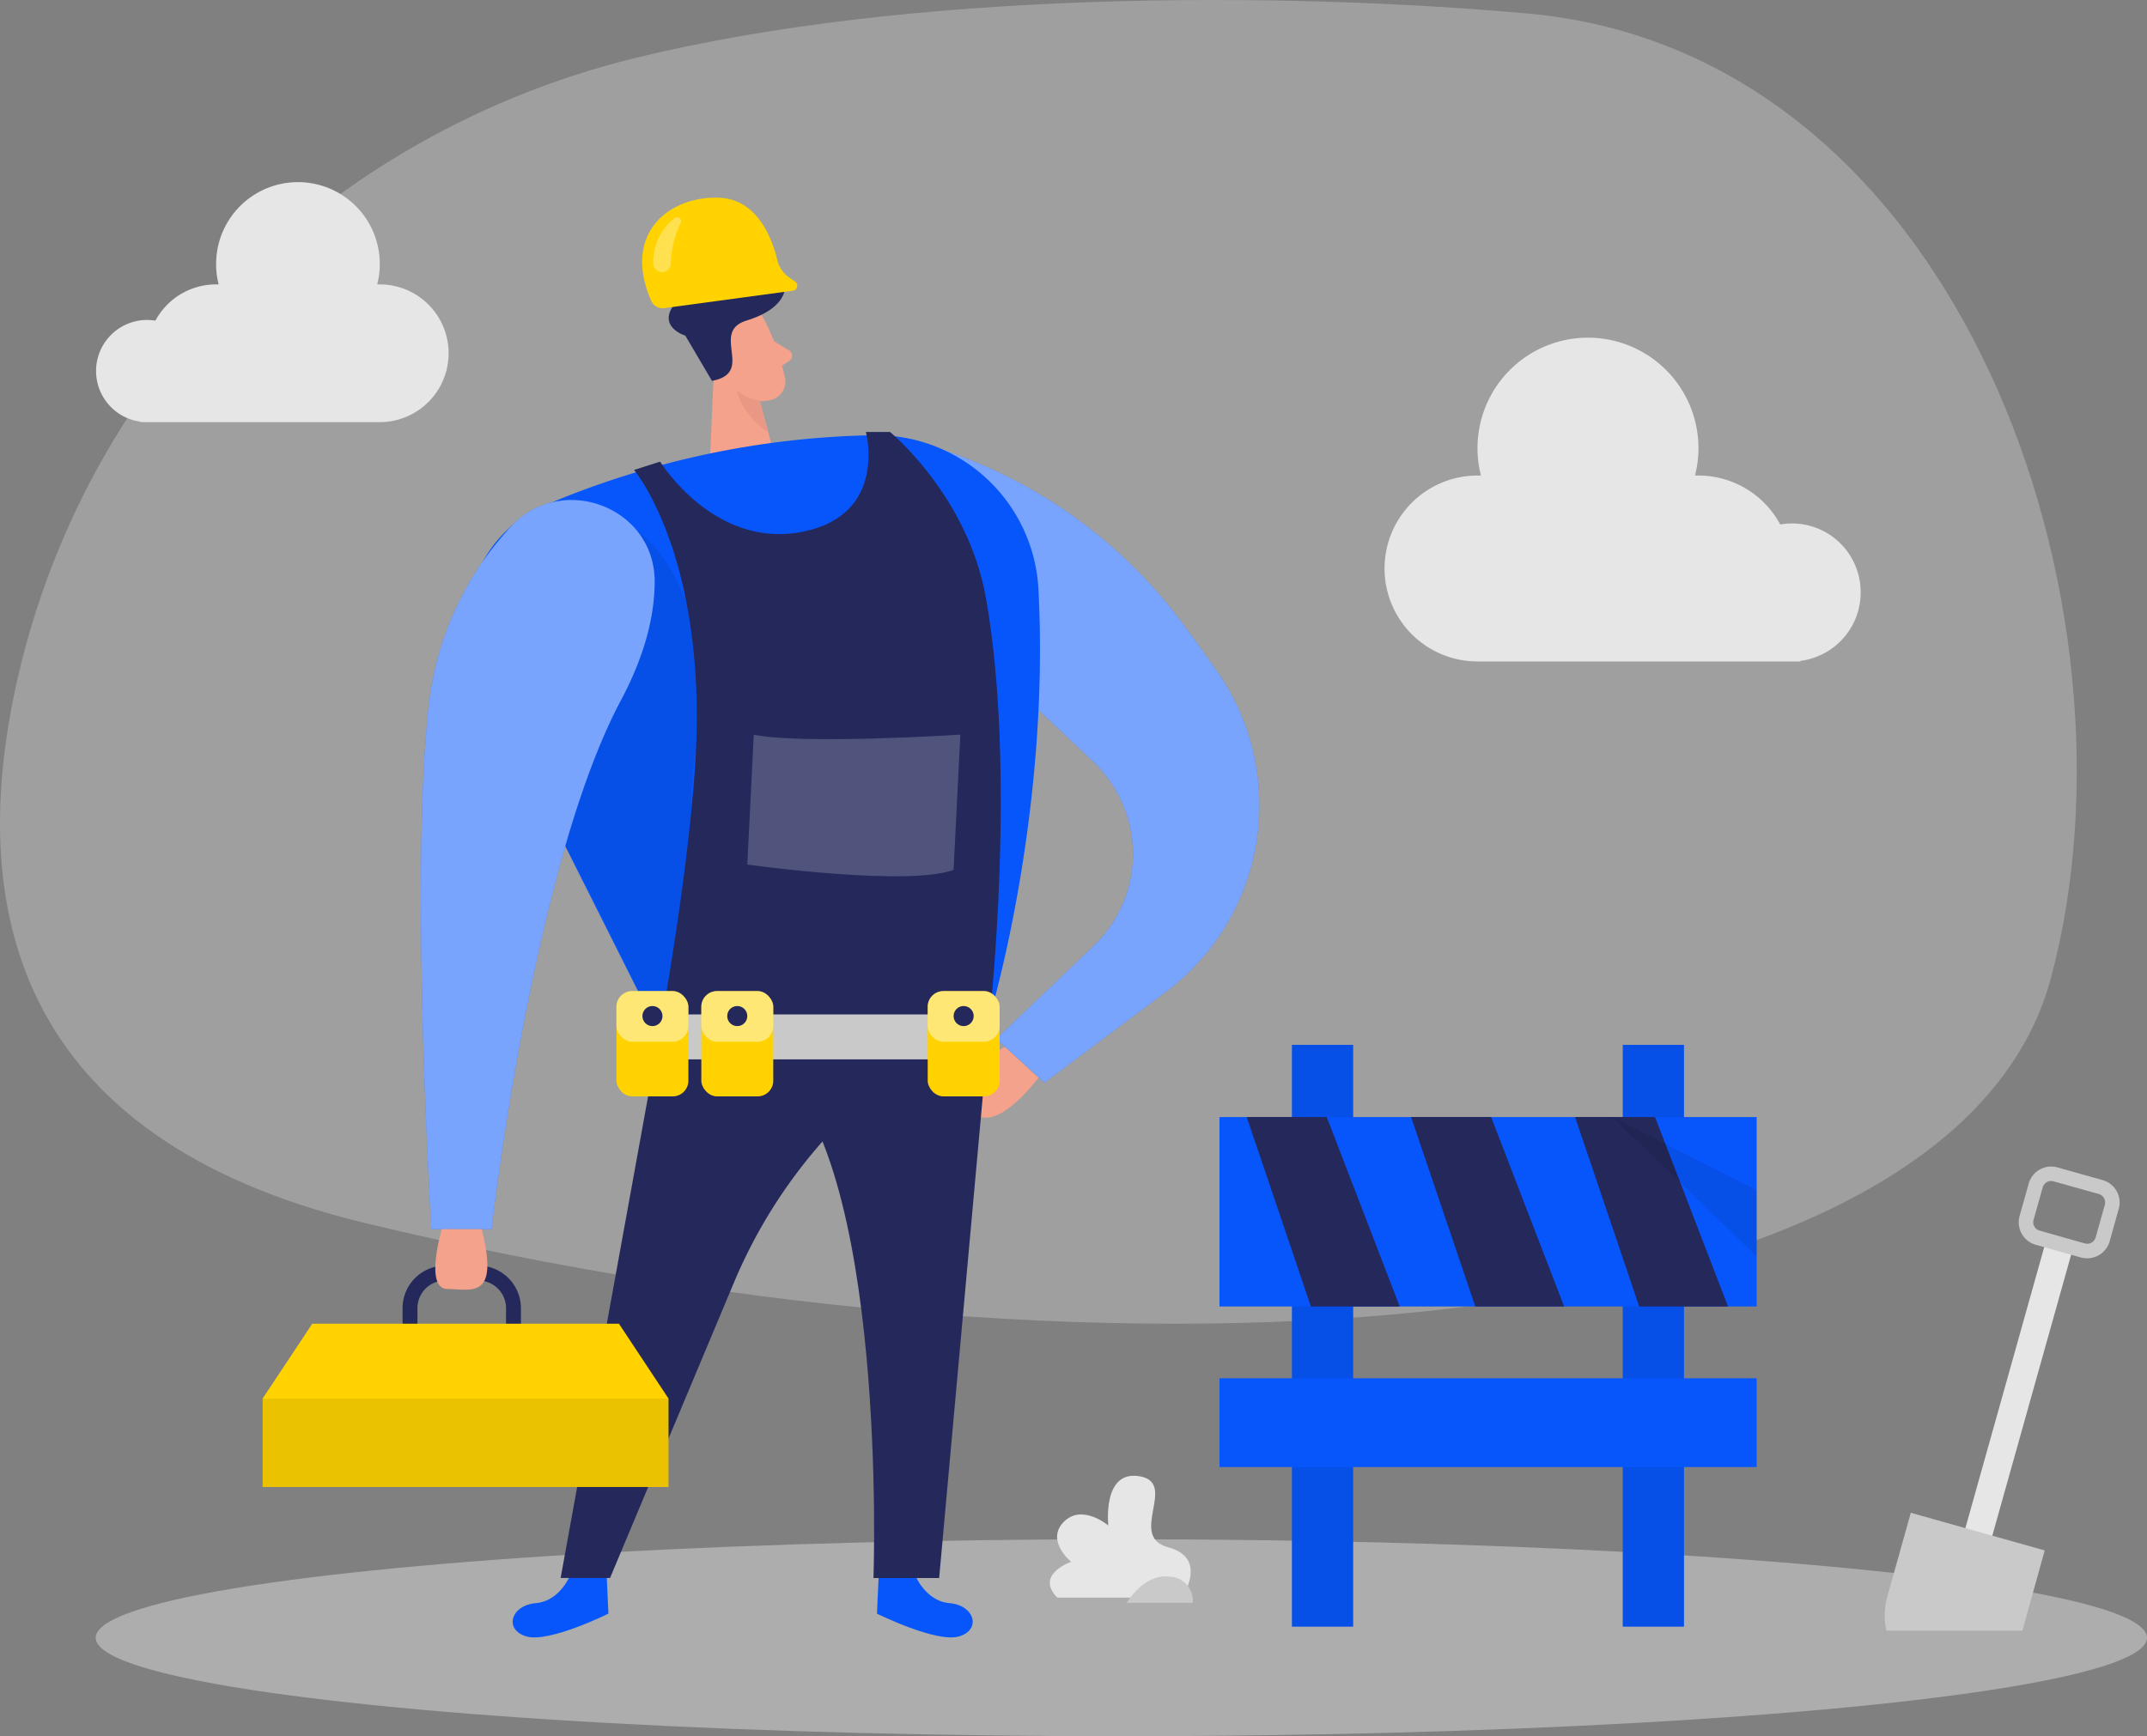 <svg xmlns="http://www.w3.org/2000/svg" width="288.603" height="233.45" viewBox="0 0 288.603 233.45">
  <rect x="0" y="0" width="288.603" height="233.45" fill="#808080" stroke="none"/>
  <g id="arbejdsplads" transform="translate(-55.697 -33.98)">
    <path id="Path_12" data-name="Path 12" d="M140.84,41.84c-40.9,10.1-73.23,42-82.71,83.08-7.05,30.55-.86,62.05,46.59,73.5,102.59,24.77,213.4,16.6,226.67-32.94S319.61,41.05,261,35.79C227.55,32.8,177.83,32.7,140.84,41.84Z" fill="#e6e6e6" opacity="0.3"/>
    <path id="Path_13" data-name="Path 13" d="M190.78,174.74s-7.56,3.83-4.67,8.26,9.19-4.13,9.19-4.13Z" fill="#f4a28c"/>
    <path id="Path_14" data-name="Path 14" d="M173.5,99a4.51,4.51,0,0,1,5.5-5.56A66.08,66.08,0,0,1,214.79,118c1.57,2.13,3.07,4.21,4.48,6.22a31.35,31.35,0,0,1-6.89,43.14l-16.29,12.19-6.44-5.89,13.07-12.49a17.1,17.1,0,0,0-.06-24.78L177,112.12Z" fill="#0756fb"/>
    <path id="Path_15" data-name="Path 15" d="M173.5,99a4.51,4.51,0,0,1,5.5-5.56A66.08,66.08,0,0,1,214.79,118c1.57,2.13,3.07,4.21,4.48,6.22a31.35,31.35,0,0,1-6.89,43.14l-16.29,12.19-6.44-5.89,13.07-12.49a17.1,17.1,0,0,0-.06-24.78L177,112.12Z" fill="#fff" opacity="0.46"/>
    <ellipse id="Ellipse_2" data-name="Ellipse 2" cx="137.87" cy="13.24" rx="137.87" ry="13.24" transform="translate(68.56 240.95)" fill="#e6e6e6" opacity="0.45"/>
    <path id="Path_16" data-name="Path 16" d="M158.4,76.91a31.551,31.551,0,0,1,2.84,8,2.55,2.55,0,0,1-2.18,2.9,5.68,5.68,0,0,1-5.72-2.25L150.23,82a4.58,4.58,0,0,1,0-5.3C152.11,73.7,157.11,74.08,158.4,76.91Z" fill="#f4a28c"/>
    <path id="Path_17" data-name="Path 17" d="M151.8,80.69l-.74,16.7,9.23-.25-3.17-12.05Z" fill="#f4a28c"/>
    <path id="Path_18" data-name="Path 18" d="M155.05,83s-.78-1.8-2.09-1.1-.19,3.31,1.77,2.79Z" fill="#f4a28c"/>
    <path id="Path_19" data-name="Path 19" d="M159.73,79.85l2.07,1.27a.82.82,0,0,1,0,1.38l-1.66,1.08Z" fill="#f4a28c"/>
    <path id="Path_20" data-name="Path 20" d="M157.87,87.85a6.06,6.06,0,0,1-3.17-1.43s.48,3,4.16,5.64Z" fill="#ce8172" opacity="0.31"/>
    <path id="Path_21" data-name="Path 21" d="M151.4,85.19l-3.58-6.08s-3.31-1-1.87-3.63,3.59-1.44,4.41-4.86a3,3,0,0,1,5.49-1.32c1.21,1.77,5.51-.14,5.43,3s-4.09,4.42-5.23,4.78C151.06,78.64,157.29,84.1,151.4,85.19Z" fill="#24285b"/>
    <path id="Path_22" data-name="Path 22" d="M178.58,245.48s1.36,3.77,4.76,4.06,4.3,3.61,1.24,4.48-11-3.07-11-3.07l.22-4.91Z" fill="#0756fb"/>
    <path id="Path_23" data-name="Path 23" d="M132.48,245.48s-1.36,3.77-4.76,4.06-4.3,3.61-1.24,4.48,11-3.07,11-3.07l-.22-4.91Z" fill="#0756fb"/>
    <path id="Path_24" data-name="Path 24" d="M173,92.5a117.92,117.92,0,0,0-44.07,9.43,17,17,0,0,0-8.58,23.25l24,47.83,44.46-2.63s8.09-26.88,6.47-57.29A21.86,21.86,0,0,0,173,92.5Z" fill="#0756fb"/>
    <path id="Path_25" data-name="Path 25" d="M144.34,173l-13.28,73.15h6.64l16.65-39.71a68.93,68.93,0,0,1,29.56-33.3l4.89-2.77Z" fill="#24285b"/>
    <path id="Path_26" data-name="Path 26" d="M188.8,170.38l-6.86,75.78h-8.83s2.06-57-13.87-69.16Z" fill="#24285b"/>
    <path id="Path_27" data-name="Path 27" d="M141.4,105.44s11.35,7.3,7.78,29.75a45,45,0,0,0,10.75,36.9l-15.59.92s-10-20.83-12.66-25.25S141.4,105.44,141.4,105.44Z" opacity="0.08"/>
    <path id="Path_28" data-name="Path 28" d="M143.7,112.24c.05-10.17-12.66-14.86-19.46-7.3a42.1,42.1,0,0,0-10.82,23.23c-2.71,22.33.27,71.08.27,71.08h8.08s5.46-48.72,17.38-71.08C142.47,121.94,143.68,116.64,143.7,112.24Z" fill="#0756fb"/>
    <path id="Path_29" data-name="Path 29" d="M143.7,112.24c.05-10.17-12.66-14.86-19.46-7.3a42.1,42.1,0,0,0-10.82,23.23c-2.71,22.33.27,71.08.27,71.08h8.08s5.46-48.72,17.38-71.08C142.47,121.94,143.68,116.64,143.7,112.24Z" fill="#fff" opacity="0.46"/>
    <path id="Path_30" data-name="Path 30" d="M110.81,213.33v-3.45a4.72,4.72,0,0,1,4.72-4.72H120a4.72,4.72,0,0,1,4.72,4.72v3.7" fill="none" stroke="#24285b" stroke-miterlimit="10" stroke-width="2"/>
    <rect id="Rectangle_1" data-name="Rectangle 1" width="54.56" height="11.89" transform="translate(91 222.03)" fill="#ffd200"/>
    <rect id="Rectangle_2" data-name="Rectangle 2" width="54.56" height="11.89" transform="translate(91 222.03)" opacity="0.08"/>
    <path id="Path_31" data-name="Path 31" d="M138.9,211.97l6.66,10.06H91l6.67-10.06Z" fill="#ffd200"/>
    <path id="Path_32" data-name="Path 32" d="M115.09,199.25s-2.42,8.05.77,8.05,7,1.53,4.59-8.05Z" fill="#f4a28c"/>
    <rect id="Rectangle_3" data-name="Rectangle 3" width="3.76" height="51.46" transform="translate(330.887 200.233) rotate(15.67)" fill="#e6e6e6"/>
    <path id="Path_33" data-name="Path 33" d="M336.26,203.17a3.611,3.611,0,0,1-.85-.11l-6.07-1.71a3.14,3.14,0,0,1-2.17-3.86l1.23-4.37a3.13,3.13,0,0,1,3.86-2.17l6.07,1.7a3.14,3.14,0,0,1,1.89,1.49,3.09,3.09,0,0,1,.28,2.38l-1.22,4.37a3.14,3.14,0,0,1-3.02,2.28Zm-.32-2a1.18,1.18,0,0,0,1.46-.82l1.23-4.37a1.19,1.19,0,0,0-.82-1.46l-6.08-1.7a1.17,1.17,0,0,0-1.45.82L329.05,198a1.17,1.17,0,0,0,.82,1.45Z" fill="#c9c9c9"/>
    <path id="Path_34" data-name="Path 34" d="M327.55,253.23l3-10.78-18-5.06-3.16,11.27a9.331,9.331,0,0,0-.12,4.57Z" fill="#c9c9c9"/>
    <rect id="Rectangle_4" data-name="Rectangle 4" width="8.23" height="78.23" transform="translate(229.36 174.47)" fill="#0756fb"/>
    <rect id="Rectangle_5" data-name="Rectangle 5" width="8.23" height="78.23" transform="translate(273.83 174.47)" fill="#0756fb"/>
    <rect id="Rectangle_6" data-name="Rectangle 6" width="8.23" height="78.23" transform="translate(229.36 174.47)" opacity="0.08"/>
    <rect id="Rectangle_7" data-name="Rectangle 7" width="8.23" height="78.23" transform="translate(273.83 174.47)" opacity="0.08"/>
    <rect id="Rectangle_8" data-name="Rectangle 8" width="72.21" height="25.47" transform="translate(219.62 184.18)" fill="#0756fb"/>
    <path id="Path_35" data-name="Path 35" d="M223.28,184.18l8.63,25.47h11.94l-9.81-25.47Z" fill="#24285b"/>
    <path id="Path_36" data-name="Path 36" d="M245.38,184.18l8.63,25.47h11.94l-9.81-25.47Z" fill="#24285b"/>
    <path id="Path_37" data-name="Path 37" d="M267.42,184.18l8.62,25.47h11.94l-9.81-25.47Z" fill="#24285b"/>
    <rect id="Rectangle_9" data-name="Rectangle 9" width="72.21" height="11.94" transform="translate(219.62 219.3)" fill="#0756fb"/>
    <path id="Path_38" data-name="Path 38" d="M272.41,184.18l19.42,18.74V194Z" opacity="0.08"/>
    <path id="Path_39" data-name="Path 39" d="M145,75.41l17.29-2.34a.68.68,0,0,0,.29-1.23l-.74-.51a4,4,0,0,1-1.67-2.43c-.65-2.69-2.58-8.11-7.76-8.33-6.62-.29-13.15,4.67-9.19,13.83A1.69,1.69,0,0,0,145,75.41Z" fill="#ffd200"/>
    <path id="Path_40" data-name="Path 40" d="M143.5,69.37a7.53,7.53,0,0,1,2.92-6.1.54.54,0,0,1,.8.66,13.61,13.61,0,0,0-1.36,5.5,1.17,1.17,0,0,1-1,1.12h0a1.18,1.18,0,0,1-1.36-1.18Z" fill="#fff" opacity="0.31"/>
    <path id="Path_41" data-name="Path 41" d="M305.81,113.65A9.23,9.23,0,0,0,295,104.5a12.49,12.49,0,0,0-11-6.58h-.46a14.85,14.85,0,1,0-28.77,0h-.46a12.5,12.5,0,1,0,0,25h43.4v-.08A9.27,9.27,0,0,0,305.81,113.65Z" fill="#e6e6e6"/>
    <path id="Path_42" data-name="Path 42" d="M68.61,83.83A6.87,6.87,0,0,1,75.48,77a8,8,0,0,1,1.11.09,9.25,9.25,0,0,1,8.16-4.87h.34a10.6,10.6,0,0,1-.34-2.66,11,11,0,1,1,21.65,2.66h.34a9.26,9.26,0,1,1,0,18.52H74.59v-.06a6.88,6.88,0,0,1-5.98-6.85Z" fill="#e6e6e6"/>
    <path id="Path_43" data-name="Path 43" d="M144,174.74s5.37-28.54,5.37-44.31c0-23.31-8.44-33.26-8.44-33.26l3.5-1.12s7.32,11.93,19.35,9.39c11.2-2.35,8.36-13.22,8.31-13.38h3.24s10.44,8.54,12.89,22.29c4.16,23.3.55,56,.55,56Z" fill="#24285b"/>
    <rect id="Rectangle_10" data-name="Rectangle 10" width="47.69" height="6.04" transform="translate(140.56 170.38)" fill="#c9c9c9"/>
    <rect id="Rectangle_11" data-name="Rectangle 11" width="9.67" height="14.16" rx="2.11" transform="translate(138.56 167.24)" fill="#ffd200"/>
    <rect id="Rectangle_12" data-name="Rectangle 12" width="9.67" height="6.81" rx="2.11" transform="translate(138.56 167.24)" fill="#fff" opacity="0.46"/>
    <circle id="Ellipse_3" data-name="Ellipse 3" cx="1.35" cy="1.35" r="1.35" transform="translate(142.05 169.25)" fill="#24285b"/>
    <rect id="Rectangle_13" data-name="Rectangle 13" width="9.67" height="14.16" rx="2.11" transform="translate(149.97 167.24)" fill="#ffd200"/>
    <rect id="Rectangle_14" data-name="Rectangle 14" width="9.67" height="6.81" rx="2.11" transform="translate(149.97 167.24)" fill="#fff" opacity="0.46"/>
    <circle id="Ellipse_4" data-name="Ellipse 4" cx="1.35" cy="1.35" r="1.35" transform="translate(153.45 169.25)" fill="#24285b"/>
    <rect id="Rectangle_15" data-name="Rectangle 15" width="9.67" height="14.16" rx="2.11" transform="translate(180.4 167.24)" fill="#ffd200"/>
    <rect id="Rectangle_16" data-name="Rectangle 16" width="9.67" height="6.81" rx="2.11" transform="translate(180.4 167.24)" fill="#fff" opacity="0.46"/>
    <circle id="Ellipse_5" data-name="Ellipse 5" cx="1.35" cy="1.35" r="1.35" transform="translate(183.88 169.25)" fill="#24285b"/>
    <path id="Path_44" data-name="Path 44" d="M214.55,248.79s3.68-5.3-1.82-6.76,1.33-8.6-3.79-9.54-4.26,6.61-4.26,6.61-3.53-3-6-.48,1,5.36,1,5.36-4.93,1.7-1.86,4.81Z" fill="#e6e6e6"/>
    <path id="Path_45" data-name="Path 45" d="M207.16,249.49s2.34-4,5.78-3.51a3.21,3.21,0,0,1,3.08,3.51Z" fill="#c9c9c9"/>
    <path id="Path_46" data-name="Path 46" d="M184.79,132.76s-21.33,1.37-27.77,0l-.87,17.47s21.46,3,27.73.72Z" fill="#fff" opacity="0.2"/>
  </g>
</svg>
